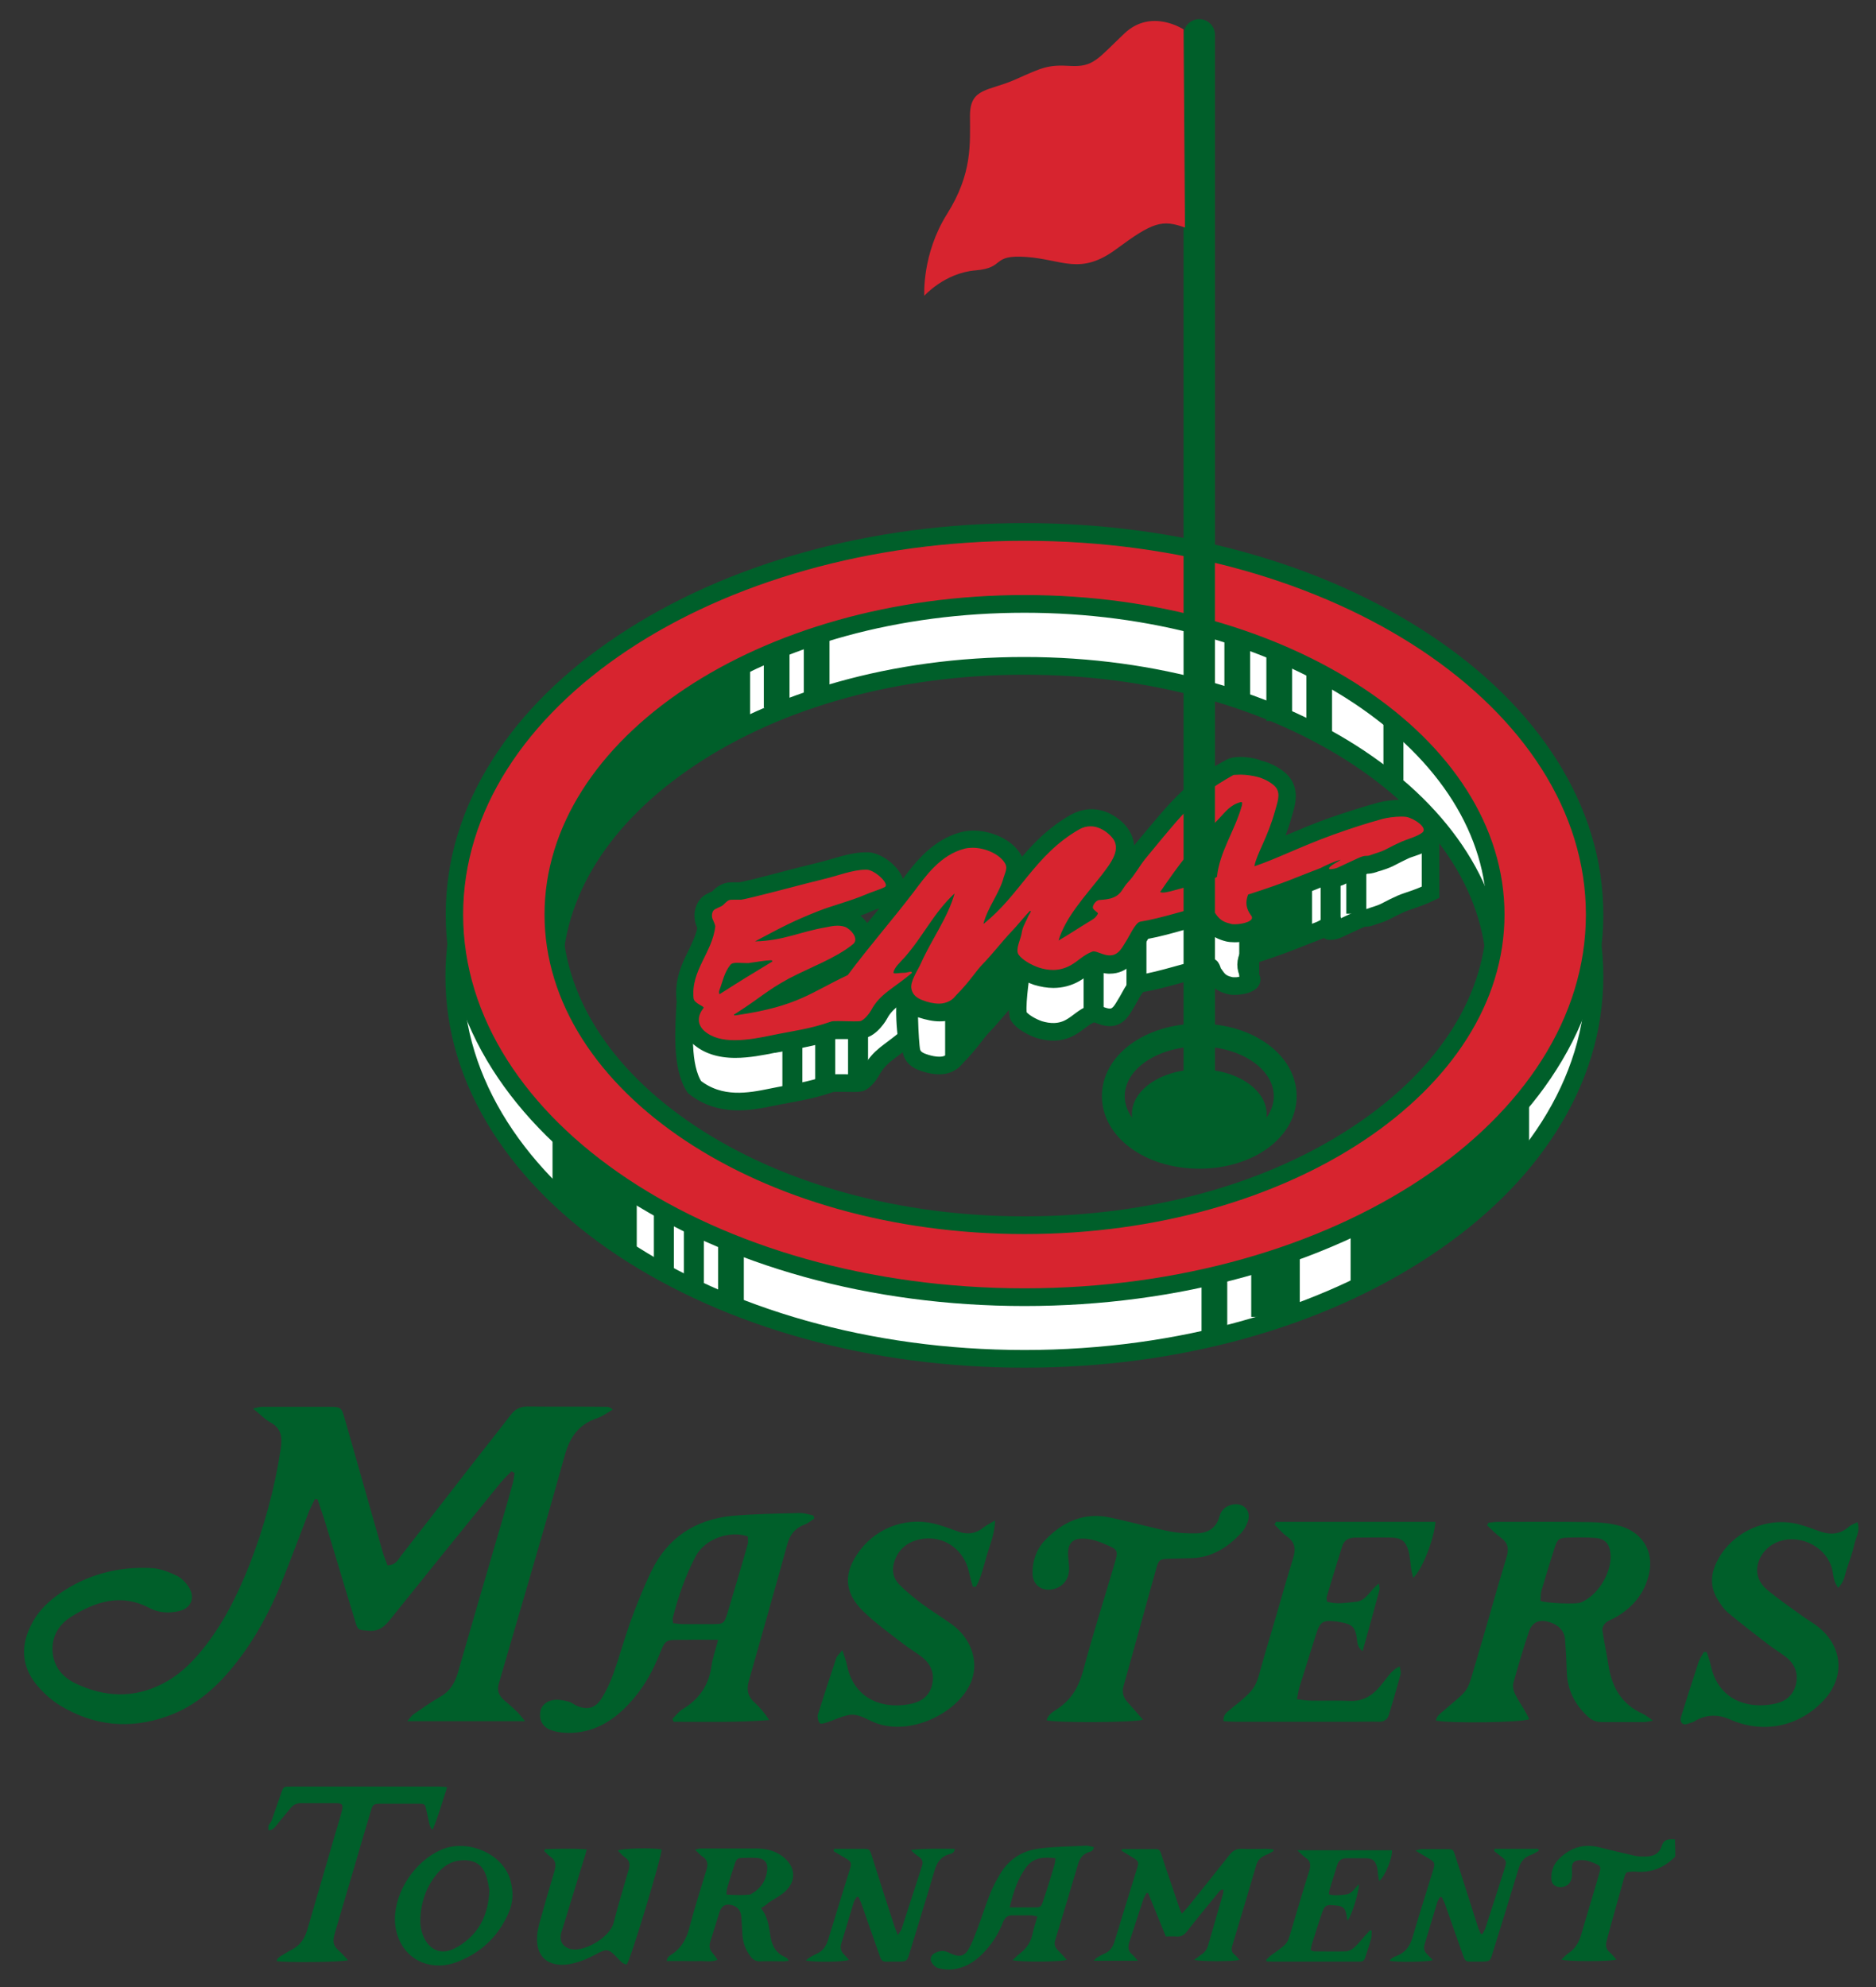 <?xml version="1.0" encoding="utf-8"?>
<!-- Generator: Adobe Illustrator 18.1.1, SVG Export Plug-In . SVG Version: 6.00 Build 0)  -->
<svg version="1.1" id="Layer_1" xmlns="http://www.w3.org/2000/svg" xmlns:xlink="http://www.w3.org/1999/xlink" x="0px" y="0px"
	 viewBox="0 0 657 696" enable-background="new 0 0 657 696" xml:space="preserve">
<rect x="0" y="0" width="657" height="696" fill="#333333" stroke="none"/>
<g>
	<path fill="#005F2A" d="M179.1,515.3c-1.3,1.3-2.6,2.6-3.8,4c-13,16-26,32.1-38.9,48.2c-2.1,2.6-4.2,4-7.6,3.6
		c-3.4-0.3-3.5-0.1-4.5-3.6c-3.7-12-7.2-24-10.9-35.9c-0.7-2.2-1.5-4.3-2.2-6.5c-0.3,0-0.6-0.1-0.9-0.1c-0.7,1.4-1.4,2.7-2,4.1
		c-3.3,8.5-6.4,17-9.8,25.4c-4,9.8-9,19.2-15.6,27.6c-6.5,8.4-14.2,15.4-24.4,19c-13,4.6-25.5,3.4-37.3-3.7
		c-3.2-1.9-6.2-4.7-8.6-7.6c-5-6.3-5.4-13.3-1.8-20.5c2.2-4.6,5.7-8.1,9.8-11c9.8-6.9,20.9-9.8,32.8-9.1c2.9,0.2,5.9,1.4,8.6,2.7
		c1.6,0.8,3.1,2.4,4.1,3.9c2.4,3.8,0.8,7.6-3.6,8.5c-3.4,0.7-6.9,0.6-10.1-1.1c-10-5.3-19-2.3-27.6,3.1c-3.7,2.4-6.2,5.9-6.4,10.5
		c-0.2,6.1,2.9,10.3,8.1,12.8c10.1,4.8,20.4,5.3,30.6,0c5.4-2.8,9.6-6.8,13.4-11.4c7.5-9.1,12.7-19.6,17-30.5
		c5-13,8.7-26.3,10.8-40.2c0.6-4,0.4-7.2-3.7-9.4c-2-1.1-3.6-2.9-6-4.8c1.5-0.3,2.3-0.6,3.1-0.6c7.8,0,15.7,0,23.5,0
		c4.2,0,4.4,0.1,5.6,4.4c4.4,15.5,8.8,31,13.2,46.4c0.5,1.7,1.2,3.2,1.7,4.7c2.9,0,3.7-2,4.8-3.4c9.2-11.8,18.4-23.7,27.6-35.5
		c3.6-4.6,7.2-9.1,10.7-13.7c1.5-2,3.3-3,5.9-3c9.2,0.1,18.5,0,27.7,0.1c0.6,0,1.3,0.1,2.2,1c-1.8,1-3.5,2.3-5.5,3
		c-6.6,2.2-9.6,6.8-11.4,13.3c-7.1,25.6-14.7,51-22.1,76.5c-0.3,0.9-0.5,1.9-0.8,2.8c-0.9,2.5-0.2,4.5,1.8,6.2
		c1.6,1.3,3.1,2.7,4.6,4.1c0.8,0.8,1.5,1.8,2.7,3.2c-14.1,0-27.3,0-41.3,0c1.1-1.2,1.5-1.9,2.2-2.4c3.1-2.1,6.1-4.3,9.3-6.1
		c3.4-1.9,5.1-4.7,6.2-8.3c5.2-18.1,10.5-36.2,15.8-54.3c1.2-4.1,2.4-8.2,3.5-12.3c0.3-1.1,0.4-2.3,0.6-3.5
		C179.9,515.7,179.5,515.5,179.1,515.3z"/>
	<path fill="#005F2A" d="M521.3,533.3c1-0.1,2.1-0.3,3.1-0.3c11,0,22-0.1,33,0.1c3.4,0.1,6.9,0.4,10.2,1.4
		c8.5,2.6,12.2,10.1,9.4,18.6c-1.9,6.1-6,10.4-11.5,13.5c-1.1,0.6-2.4,1-3.2,1.8c-0.7,0.6-1.3,1.9-1.1,2.7c0.6,4.1,1.5,8.1,2.1,12.1
		c1.2,7.7,4.6,13.7,12,17c1.1,0.5,2,1.3,3.6,2.4c-1.6,0.3-2.4,0.5-3.1,0.5c-5,0-9.9,0-14.9,0c-1.9,0-3.4-0.6-4.8-1.9
		c-4.7-4.3-7.3-9.6-7.4-16c-0.1-3.7-0.3-7.4-0.6-11.1c-0.3-3.2-2.5-5.1-5.5-6c-3.5-1.1-6.1,0-7.2,3.5c-2,5.9-3.7,11.8-5.4,17.8
		c-0.3,1.2,0,2.7,0.6,3.9c1,2.1,2.4,4,3.5,6c0.5,0.9,1,1.8,1.5,2.8c-3,1.2-27.6,1.5-32.7,0.5c0.2-1.7,1.6-2.5,2.6-3.4
		c9.8-8.5,7.9-5.6,11.8-18.5c3.5-11.7,6.7-23.5,10.3-35.3c0.9-2.9,0.6-5-1.9-6.8c-1.8-1.3-3.3-2.9-4.9-4.4
		C520.9,533.9,521.1,533.6,521.3,533.3z M539.5,560.7c2.7,0.8,11.9,1.2,13.9,0.6c0.4-0.1,0.8-0.3,1.1-0.5
		c5.6-2.7,10.1-10.6,9.5-16.7c-0.3-3.5-2-5.3-5.5-5.5c-3-0.2-6-0.2-9.1-0.1c-3.5,0.1-3.9,0.4-5,3.7c-1.6,5-3.1,10-4.6,15
		C539.5,558.4,539.6,559.6,539.5,560.7z"/>
	<path fill="#005F2A" d="M446.8,533c18.6,0,37.2,0,55.9,0c-0.4,6-4.7,16.9-7.8,19.6c-0.3-1.2-0.5-2.2-0.7-3.2
		c-0.3-2.2-0.4-4.4-1-6.5c-0.9-3.1-2.5-4.3-5.7-4.4c-4.3-0.1-8.5,0-12.8,0c-2.3,0-4,0.8-4.7,3.2c-1.8,5.9-3.7,11.8-5.4,17.7
		c-0.1,0.4,0.1,0.8,0.1,1.5c3.3,1.1,6.7,0.4,10,0.1c3.9-0.3,5.1-4.2,8.2-6.4c0.1,1.1,0.4,1.7,0.2,2.3c-1.9,7-3.8,13.9-5.9,21.4
		c-2-1.5-1.8-3.1-2-4.5c-0.6-3.9-1.6-4.9-5.4-5.6c-0.5-0.1-1.1-0.2-1.6-0.3c-5.1-0.6-5.9,0-7.4,4.8c-1.9,6-3.8,12-5.7,18.1
		c-0.4,1.3-0.5,2.6-0.9,4.3c1.9,0.2,3.4,0.5,4.8,0.5c4.5,0.1,9.1-0.1,13.6,0.1c4.1,0.2,7.2-1.3,9.9-4.2c1.4-1.5,2.6-3.2,3.9-4.8
		c0.9-1.1,1.9-2.2,3.8-3.1c0.1,0.9,0.5,2,0.3,2.8c-1.3,4.8-2.7,9.5-4.1,14.2c-0.5,1.6-1.6,2.4-3.4,2.4c-2.7-0.1-5.5,0-8.3,0
		c-13.9,0-27.8,0-41.7,0c-1.5,0-2.9-0.1-4.5-0.2c-0.2-2.2,1.1-3.1,2.2-4c10.5-8.4,8.7-7.5,12.3-19.6c3.4-11.2,6.5-22.5,9.9-33.6
		c1-3.2,0.6-5.5-2.2-7.5c-1.6-1.1-2.9-2.8-4.4-4.2C446.5,533.7,446.7,533.4,446.8,533z"/>
	<path fill="#005F2A" d="M400.3,602.3c-3.8,1-30,1.1-33.8,0.2c0.5-1.9,2.1-2.9,3.5-3.8c5.2-3.3,7.8-7.9,9.4-13.8
		c3.3-12.5,7.3-24.8,10.9-37.2c1.4-4.6,1.3-5-3.1-6.8c-2.2-1-4.6-1.8-7-2c-4.7-0.4-6.5,1.7-6.1,6.5c0.1,1.5,0.4,3,0.3,4.5
		c-0.2,3.5-2.4,6-5.7,6.7c-3.8,0.8-7-1.5-7.1-5.4c-0.1-4.4,1.3-8.5,4.3-11.7c6.3-6.6,13.8-10,23-8c6.7,1.4,13.3,3.3,20.1,4.7
		c3.3,0.7,6.8,0.9,10.2,0.8c3.8-0.1,6.8-1.8,7.9-6c0.6-2.3,2.4-3.7,4.7-4.1c3.5-0.6,6.1,1.8,5.4,5.2c-0.4,1.8-1.4,3.6-2.7,5
		c-4.7,4.9-10.1,8.4-17.2,8.6c-2.6,0.1-5.2,0.1-7.8,0.2c-3.2,0.1-3.7,0.3-4.5,3.2c-3.9,13.8-7.6,27.6-11.5,41.3
		c-0.7,2.4,0,4.3,1.6,6C396.8,598.3,398.5,600.2,400.3,602.3z"/>
	<path fill="#005F2A" d="M295,577.9c0.7,2.2,1.3,3.7,1.6,5.2c2.6,12.8,13.7,15.7,23,13.5c3.6-0.9,6.2-3.1,6.9-6.9
		c0.8-3.7-0.5-6.8-3.4-9.2c-2-1.6-4.3-2.9-6.4-4.5c-4.9-3.8-10-7.4-14.4-11.7c-6.9-6.8-7-13.6-1.1-21.4c6.5-8.5,17.5-12,27.7-8.8
		c2.4,0.7,4.7,1.6,7,2.4c3.1,1,5.9,0.6,8.5-1.5c1-0.8,2.2-1.4,4.1-2.5c-0.2,4.9-1.8,8.5-2.9,12.2c-1.1,3.7-1.9,7.6-3.8,11
		c-0.4,0-0.7,0-1.1,0c-0.5-1.8-1-3.5-1.4-5.3c-2-8.7-10.2-13.5-18.6-10.9c-3,0.9-5.4,2.8-6.8,5.7c-1.7,3.5-1.7,7,1.2,9.9
		c2.3,2.3,4.9,4.4,7.5,6.4c3.5,2.6,7.3,4.9,10.9,7.5c6.5,4.8,9.2,12.5,6.9,19.2c-0.3,1-0.8,2-1.4,3c-5.2,9.4-21.5,17.4-33.8,11.6
		c-2.6-1.2-5.3-2.8-8.2-2.1c-2.5,0.5-4.9,1.7-7.3,2.5c-0.9,0.3-2.3,0.7-2.6,0.3c-0.6-0.7-0.9-2.1-0.7-2.9c2.1-6.7,4.3-13.4,6.5-20
		C293.2,579.9,293.9,579.3,295,577.9z"/>
	<path fill="#005F2A" d="M597.7,578.6c0.5,1.5,1.1,3,1.4,4.5c2.7,12.9,13.8,15.6,22.9,13.5c3.5-0.8,6.2-3.1,7-6.9
		c0.8-3.7-0.4-6.8-3.3-9.2c-1.9-1.5-4.1-2.8-6.1-4.3c-4.8-3.7-9.6-7.4-14.2-11.2c-1.5-1.2-2.6-2.8-3.6-4.4
		c-2.7-4.1-2.9-8.4-0.9-12.9c4.9-10.9,17.7-16.9,29.2-13.8c2.2,0.6,4.5,1.4,6.6,2.2c3.9,1.5,7.5,1.5,10.8-1.4c0.8-0.7,1.8-1,3-1.6
		c1.1,3.1-0.6,5.4-1.1,7.8c-0.6,2.7-1.5,5.3-2.4,7.9c-0.9,2.3-0.9,5.1-3.3,7.3c-0.6-1.1-1.1-1.9-1.3-2.7c-0.4-1.5-0.5-3-0.9-4.4
		c-2.5-8-12.2-12.2-19.8-8.6c-5.5,2.6-9.5,10.7-2.9,16.3c3.8,3.2,7.9,6,11.9,8.9c2,1.5,4.2,2.7,6.1,4.2c8.8,7.1,9.4,17.9,1.6,26
		c-8.6,9-21,11.5-32.5,6.4c-4.1-1.8-8-1.8-11.9,0.3c-0.4,0.2-0.7,0.5-1.1,0.6c-1.1,0.3-2.5,1.1-3.4,0.7c-1.5-0.8-0.8-2.4-0.4-3.7
		c1.9-6,3.8-12.1,5.8-18.1c0.4-1.2,1.2-2.2,1.8-3.4C597,578.5,597.4,578.6,597.7,578.6z"/>
	<path fill="#005F2A" d="M285.2,531.8c-1.2,0.8-2.3,1.8-3.6,2.2c-3.3,1.3-5,3.6-5.9,6.9c-4.4,16-9,32-13.5,48
		c-0.8,2.9-0.3,5.3,2.1,7.4c1.9,1.7,3.5,3.7,5.1,6.1c-11.3,0.9-22.4,0.6-33.5,0.6c-0.1-0.3-0.3-0.7-0.4-1c1.2-1.2,2.3-2.7,3.7-3.5
		c5.8-3.5,9.1-8.5,10-15.2c0.4-2.8,1.4-5.5,2.3-9c-4,0-7.2-0.1-10.5,0c-8.9,0.1-7.5-0.8-10.8,6.9c-2.8,6.6-6.7,12.6-12,17.6
		c-5.3,5-11.5,8.1-18.9,8.1c-2,0-4.2-0.2-6.1-0.9c-3.1-1-4.4-3.5-4-6.4c0.3-2.3,2.3-4.1,5.3-4.3c1.6-0.1,3.2,0.3,4.8,0.7
		c1,0.3,1.9,1.1,2.9,1.5c3.5,1.4,6.2,0.8,8.3-2.4c1.8-2.8,3.2-5.8,4.3-8.9c2.1-5.9,3.8-12.1,5.9-18c2.2-6.1,4.6-12.1,7.4-17.9
		c5.7-11.8,15.4-18.1,28.2-19.4c7.9-0.7,15.9-0.8,23.9-1c1.5,0,3,0.5,4.5,0.8C285.1,531.2,285.1,531.5,285.2,531.8z M235.7,568.5
		c1.3,0.1,2.5,0.3,3.7,0.3c3.3,0,6.6,0,9.9,0c4.1,0,4.3-0.1,5.5-4c2.4-8,4.8-16,7.1-24.1c0.2-0.8,0-1.8,0-2.6
		c-5.7-2.1-14.8,0.4-18.3,7c-3.6,6.9-6.1,14.1-8,21.6C235.5,567.1,235.7,567.7,235.7,568.5z"/>
</g>
<g>
	<path fill="#FFFFFF" d="M358.8,475.9c-53.1,0-103.1-13.8-140.7-38.9c-38-25.3-59-59.1-59-95.1c0-36,20.9-69.8,59-95.1
		c37.6-25.1,87.6-38.9,140.7-38.9c53.1,0,103.1,13.8,140.7,38.9c38,25.3,59,59.1,59,95.1c0,36-20.9,69.8-59,95.1
		C461.9,462.1,411.9,475.9,358.8,475.9z M358.8,233.1c-91,0-165,48.8-165,108.8c0,60,74,108.8,165,108.8c91,0,165-48.8,165-108.8
		C523.8,281.9,449.8,233.1,358.8,233.1z"/>
	<path fill="#005F2A" d="M358.8,211c108.6,0,196.6,58.6,196.6,130.9c0,72.3-88,130.9-196.6,130.9c-108.6,0-196.6-58.6-196.6-130.9
		C162.2,269.7,250.2,211,358.8,211 M358.8,453.9c92.8,0,168.1-50.1,168.1-111.9c0-61.8-75.2-111.9-168.1-111.9
		C266,230,190.7,280.1,190.7,342C190.7,403.8,266,453.9,358.8,453.9 M358.8,204.9c-53.7,0-104.3,14-142.4,39.4
		c-18.8,12.5-33.6,27.1-43.9,43.4C161.5,304.8,156,323.1,156,342c0,18.9,5.5,37.1,16.4,54.3c10.4,16.3,25.1,30.9,43.9,43.4
		C254.5,465,305.1,479,358.8,479c53.7,0,104.3-14,142.4-39.4c18.8-12.5,33.6-27.1,43.9-43.4c10.9-17.1,16.4-35.4,16.4-54.3
		c0-18.9-5.5-37.1-16.4-54.3c-10.4-16.3-25.1-30.9-43.9-43.4C463.1,218.9,412.5,204.9,358.8,204.9L358.8,204.9z M358.8,447.7
		c-43.7,0-84.7-11.3-115.4-31.7c-30-20-46.5-46.2-46.5-74c0-27.8,16.5-54,46.5-74c30.7-20.5,71.7-31.7,115.4-31.7
		c43.7,0,84.7,11.3,115.4,31.7c30,20,46.5,46.2,46.5,74c0,27.8-16.5,54-46.5,74C443.5,436.4,402.5,447.7,358.8,447.7L358.8,447.7z"
		/>
</g>
<path fill="#005F2A" d="M186.7,327.5c0,0-4-43.3,21.3-69.3s54.7-36,54.7-36v31.3c0,0-64,18.7-71.3,91.3"/>
<path fill="#005F2A" d="M473,422.5v30c0,0,43.5-22,62.5-50.5c0-28,0-39.5,0-39.5L473,422.5z"/>
<line fill="none" stroke="#005F2A" stroke-width="7" stroke-miterlimit="10" x1="232.5" y1="445.5" x2="232.5" y2="418"/>
<line fill="none" stroke="#005F2A" stroke-width="7" stroke-miterlimit="10" x1="243" y1="450" x2="243" y2="422.5"/>
<line fill="none" stroke="#005F2A" stroke-width="9" stroke-miterlimit="10" x1="256" y1="456.5" x2="256" y2="429"/>
<line fill="none" stroke="#005F2A" stroke-width="9" stroke-miterlimit="10" x1="272" y1="247.9" x2="272" y2="220.4"/>
<line fill="none" stroke="#005F2A" stroke-width="9" stroke-miterlimit="10" x1="286" y1="243.9" x2="286" y2="216.4"/>
<line fill="none" stroke="#005F2A" stroke-width="9" stroke-miterlimit="10" x1="433.3" y1="245.2" x2="433.3" y2="217.7"/>
<line fill="none" stroke="#005F2A" stroke-width="9" stroke-miterlimit="10" x1="448" y1="252.5" x2="448" y2="225"/>
<line fill="none" stroke="#005F2A" stroke-width="9" stroke-miterlimit="10" x1="462" y1="257.9" x2="462" y2="230.4"/>
<line fill="none" stroke="#005F2A" stroke-width="7" stroke-miterlimit="10" x1="488" y1="273.2" x2="488" y2="245.7"/>
<line fill="none" stroke="#005F2A" stroke-width="9" stroke-miterlimit="10" x1="425.3" y1="469.2" x2="425.3" y2="441.7"/>
<line fill="none" stroke="#005F2A" stroke-width="17" stroke-miterlimit="10" x1="446.7" y1="461.2" x2="446.7" y2="433.7"/>
<polygon fill="#005F2A" points="193.5,389 193.5,417 223,439 223,408.5 "/>
<path fill="#FFFFFF" stroke="#005F2A" stroke-width="6.167" d="M501,290.8v21.7c-4.8,2.3-8,3-10.3,4c-2,0.9-2.6,1.2-5.9,2.9
	c-1.4,0.7-3.4,1.2-5,1.8c-1.5,0.6-1.4-0.3-4.4,1.1c-2.1,1-4.8,2.2-7.1,3.3c-0.6,0.3-2.6,0.7-2.9,0.4c-0.5-0.8,3.3-2.6,4.1-3.2
	c-2.2,0.5-5.4,2-7.1,2.9c-9,3.4-11.1,4.7-25.4,9.3c-1,2.6-0.8,4.9,1.1,7.4c1.6,2.2-4.8,3.4-7.3,2.8c-3.6-0.8-4.4-2.4-5.9-4.5
	c-0.3-0.3-0.6-2.3-1.3-2.2c-7.7,1.6-16.3,4.7-24.3,6c-1.7,0.3-4,5.5-4.9,6.8c-1.2,1.9-2.6,5.2-6,5c-2.4-0.1-4.7-1.8-5.9-1.3
	c-3,1.1-4.9,3.3-7.6,4.8c-3.7,2.1-7.6,1.8-10.9,0.8c-2.7-0.9-6-2.8-7.2-4.6c-1.2-1.8,0.7-14.6,0.7-14.6s-1.6,4.9-3.3,6.7
	c-3.3,3.5-6.5,7.7-9.9,11.2c-2.2,2.2-4.7,6.3-9.2,10.8c-0.8,0.9-1.3,1.6-2.5,2.2c-2.9,1.7-7.2,0.5-9.2-0.2c-2.4-0.8-3.8-2.1-4.2-4
	c-0.6-2.6-1.4-20.4-0.2-23.2c3.7-8.3,0.6,1.3,2.8-7.2c-7.4,6.9-4.1,25.6-4.3,25.8c-6.4,5.4-9.4,6.2-12.5,11.9
	c-0.4,0.8-2.4,3.5-3.8,3.8c-1.8,0.4-8.9-0.2-10.3,0.3c-7.8,2.7-12.6,3.1-20.8,4.8c-7.4,1.5-17.8,3.6-26.9-3.6
	c-4.8-7.3-3.6-21-3.2-29.5"/>
<polyline fill="#005F2A" points="331,347.5 331,372.2 356.5,346 356,326 "/>
<line fill="none" stroke="#005F2A" stroke-width="7" stroke-miterlimit="10" x1="300.5" y1="379.5" x2="300.5" y2="352"/>
<line fill="none" stroke="#005F2A" stroke-width="7" stroke-miterlimit="10" x1="289" y1="380" x2="289" y2="352.5"/>
<line fill="none" stroke="#005F2A" stroke-width="7" stroke-miterlimit="10" x1="277.5" y1="382.5" x2="277.5" y2="355"/>
<line fill="none" stroke="#005F2A" stroke-width="7" stroke-miterlimit="10" x1="383" y1="355" x2="383" y2="327.5"/>
<line fill="none" stroke="#005F2A" stroke-width="7" stroke-miterlimit="10" x1="421.5" y1="338" x2="421.5" y2="310.5"/>
<line fill="none" stroke="#005F2A" stroke-width="7" stroke-miterlimit="10" x1="398" y1="346" x2="398" y2="318.5"/>
<line fill="none" stroke="#005F2A" stroke-width="7" stroke-miterlimit="10" x1="437.5" y1="343" x2="437.5" y2="315.5"/>
<line fill="none" stroke="#005F2A" stroke-width="7" stroke-miterlimit="10" x1="466" y1="326.5" x2="466" y2="299"/>
<line fill="none" stroke="#005F2A" stroke-width="7" stroke-miterlimit="10" x1="475" y1="320" x2="475" y2="292.5"/>
<g>
	<path fill="#D7242F" d="M358.8,454.3c-53.1,0-103.1-13.8-140.7-38.9c-38-25.3-59-59.1-59-95.1c0-36,20.9-69.8,59-95.1
		c37.6-25.1,87.6-38.9,140.7-38.9c53.1,0,103.1,13.8,140.7,38.9c38,25.3,59,59.1,59,95.1c0,36-20.9,69.8-59,95.1
		C461.9,440.5,411.9,454.3,358.8,454.3z M358.8,211.5c-91,0-165,48.8-165,108.8c0,60,74,108.8,165,108.8c91,0,165-48.8,165-108.8
		C523.8,260.3,449.8,211.5,358.8,211.5z"/>
	<path fill="#005F2A" d="M358.8,189.4c108.6,0,196.6,58.6,196.6,130.9c0,72.3-88,130.9-196.6,130.9c-108.6,0-196.6-58.6-196.6-130.9
		C162.2,248,250.2,189.4,358.8,189.4 M358.8,432.2c92.8,0,168.1-50.1,168.1-111.9c0-61.8-75.2-111.9-168.1-111.9
		c-92.8,0-168.1,50.1-168.1,111.9C190.7,382.1,266,432.2,358.8,432.2 M358.8,183.2c-53.7,0-104.3,14-142.4,39.4
		c-18.8,12.5-33.6,27.1-43.9,43.4c-10.9,17.1-16.4,35.4-16.4,54.3c0,18.9,5.5,37.1,16.4,54.3c10.4,16.3,25.1,30.9,43.9,43.4
		c38.1,25.4,88.7,39.4,142.4,39.4c53.7,0,104.3-14,142.4-39.4c18.8-12.5,33.6-27.1,43.9-43.4c10.9-17.1,16.4-35.4,16.4-54.3
		c0-18.9-5.5-37.1-16.4-54.3c-10.4-16.3-25.1-30.9-43.9-43.4C463.1,197.2,412.5,183.2,358.8,183.2L358.8,183.2z M358.8,426
		c-43.7,0-84.7-11.3-115.4-31.7c-30-20-46.5-46.2-46.5-74c0-27.8,16.5-54,46.5-74c30.7-20.5,71.7-31.7,115.4-31.7
		c43.7,0,84.7,11.3,115.4,31.7c30,20,46.5,46.2,46.5,74c0,27.8-16.5,54-46.5,74C443.5,414.8,402.5,426,358.8,426L358.8,426z"/>
</g>
<g>
	<path fill="#D7242F" d="M257.3,367.4c-5.5,0-9.7-1.3-12.7-4.1c-2.9-2.6-3.6-6-2.2-9.5c-1.2-0.8-2.4-2.1-2.6-3.9
		c-0.6-6.3,1.7-11.1,4-15.8c1.6-3.2,3-6.2,3.5-9.5c-0.1-0.3-0.2-0.6-0.3-0.8c-0.8-1.4-1-3.3-0.5-5c0.4-1.3,1.2-2.4,2.3-3
		c0.3-0.2,0.9-0.4,1.4-0.7c0.3-0.2,0.7-0.3,0.9-0.5c0.1-0.1,0.4-0.3,0.6-0.5c0.7-0.7,1.6-1.6,3-1.9c0.7-0.2,1.4-0.2,2.2-0.2
		c0,0,1.6,0,1.6,0c0.2,0,0.4,0,0.5,0c0.6-0.1,1.9-0.4,4.1-0.9l0.1,0c4.2-1.1,7.6-1.9,10.9-2.8c4.4-1.1,8.6-2.2,14.2-3.6
		c0.9-0.2,2.1-0.6,3.3-0.9c3.6-1.1,7.6-2.2,11.2-2.2c0.3,0,0.6,0,0.9,0c3.6,0.2,8.7,4.3,9.4,7.6c0.4,1.8-0.4,3.5-2,4.4
		c-1.3,0.6-2.9,1.2-4.4,1.8c-1,0.4-2,0.7-2.7,1c-3,1.3-6.1,2.3-9.1,3.2c-2.4,0.8-4.7,1.5-6.9,2.4c0.4-0.1,1.4-0.3,1.4-0.3
		c0.8-0.2,2.3-0.4,3.9-0.4c2.1,0,3.8,0.5,5.1,1.4c1.9,1.3,4.1,3.6,4.2,6.4c0,0.2,0,0.4,0,0.6c1.3-1.7,2.7-3.3,4-4.9
		c3.6-4.4,7.2-8.9,10.9-13.7l0.8-1.1c4.1-5.5,9.7-13,18.9-15.4c1.1-0.3,2.2-0.4,3.5-0.4c5.1,0,11.8,2.6,14.2,7.4
		c1.2,2.4,0.4,4.6-0.1,6.1c-0.1,0.3-0.2,0.5-0.2,0.8c-0.1,0.3-0.1,0.5-0.2,0.8c0.4-0.5,0.9-1.1,1.3-1.7c5.6-6.9,11.4-14,20.8-19.4
		c1.8-1,3.6-1.5,5.5-1.5c4.6,0,8.1,3.1,9.4,4.4c5.9,6.1,0.3,13.2-2.7,17l-0.4,0.6c-0.9,1.2-1.9,2.4-2.9,3.7c1.5-0.1,2.7-0.3,3.2-0.5
		c1.2-0.4,1.5-0.9,2.2-2.1c0.5-0.8,1.1-1.7,2-2.7c1.2-1.2,2.1-2.7,3.2-4.2c0.8-1.2,1.6-2.4,2.6-3.6l1.6-1.9
		c3.1-3.8,6.3-7.7,9.7-11.5c5.3-6,10-10.2,15.3-13.6l0.5-0.3c1.5-0.9,3.2-2,5-2.9c1-0.5,2.2-0.7,3.8-0.7c2.6,0,5.5,0.6,6.6,0.9
		c3,0.7,7,2.8,8.5,5.2c2,3.2,1,6.7,0.3,9.2c-0.1,0.3-0.2,0.7-0.3,1c-1.5,5.4-3.3,9.6-4.8,13c-0.1,0.2-0.2,0.4-0.3,0.6
		c1.9-0.8,3.9-1.6,6-2.5c4.5-1.9,9.5-4.1,15.5-6.2c6.3-2.3,11.3-3.9,17.4-5.6c1.6-0.4,4.6-0.9,7.2-0.9c1,0,1.7,0.1,2.4,0.2
		c2.4,0.4,7.5,2.9,8.4,6.4c0.4,1.7-0.1,3.4-1.5,4.5c-1.6,1.3-3.6,2-5.6,2.7c-0.9,0.3-1.7,0.6-2.4,0.9c-2,0.9-2.6,1.2-5.8,2.9
		c-1.1,0.6-2.3,1-3.5,1.3c-0.6,0.2-1.2,0.4-1.8,0.6c-1.1,0.4-1.9,0.4-2.4,0.4c-0.3,0-0.5,0-1.8,0.6c-1.1,0.6-2.4,1.2-3.7,1.7
		c-1.1,0.5-2.3,1.1-3.4,1.6c-0.9,0.4-2.6,0.8-3.7,0.8c-1,0-1.7-0.3-2.3-0.7l0,0l-0.2,0.1c-2.4,0.9-4.3,1.7-6.1,2.4
		c-4.7,1.9-8.5,3.4-18,6.5c-0.1,0.9,0.2,1.9,1.1,3.1c1,1.3,1.2,2.9,0.5,4.3c-1.7,3.5-7.9,3.6-8.6,3.6c-0.9,0-1.6-0.1-2.3-0.2
		c-4.3-1-5.9-3.1-7.2-5c-0.1-0.2-0.3-0.4-0.5-0.6c-0.1-0.2-0.2-0.4-0.3-0.5c-2.6,0.6-5.3,1.4-8.1,2.1c-4.5,1.3-9.2,2.5-13.7,3.3
		c-0.7,0.8-1.9,3-2.4,3.9c-0.4,0.7-0.7,1.2-0.9,1.7c-0.1,0.2-0.3,0.5-0.5,0.8c-1.2,2-3.3,5.6-7.9,5.6c0,0,0,0,0,0
		c-0.1,0-0.3,0-0.5,0c-1.6-0.1-3-0.6-4.1-1c-0.3-0.1-0.7-0.3-1-0.3c-1.2,0.5-2.2,1.3-3.4,2.2c-1,0.7-2,1.5-3.3,2.2
		c-2.3,1.3-4.9,2-7.6,2c-1.9,0-3.8-0.3-5.8-1c-3.2-1-7.1-3.2-8.8-5.8c-0.8-1.2-1-2.6-0.8-4c-0.5,0.5-0.9,1.1-1.4,1.6
		c-1.8,2.1-3.6,4.2-5.4,6.1c-0.8,0.8-1.6,1.9-2.7,3.2c-1.7,2.1-3.7,4.8-6.5,7.6c-0.2,0.2-0.3,0.4-0.5,0.5c-0.6,0.7-1.4,1.5-2.7,2.2
		c-1.4,0.8-3.1,1.2-5.1,1.2c-2,0-4.1-0.4-6.5-1.2c-3.5-1.2-5.6-3.3-6.2-6.3c0,0,0,0,0,0c-0.2,0.1-0.4,0.3-0.6,0.4
		c-3.5,2.6-6.1,4.4-7.8,7.7c0,0.1-2.7,4.8-5.9,5.4c-0.6,0.1-1.5,0.2-3,0.2c-0.8,0-1.7,0-2.6,0c-0.9,0-1.8,0-2.6,0
		c-1.2,0-1.7,0-1.9,0.1c-6,2-10.2,2.8-15.6,3.8c-1.7,0.3-3.5,0.6-5.6,1.1l-0.2,0C266.7,366.4,261.9,367.4,257.3,367.4z M298.4,335.1
		c-3.9,2.6-8.4,4.8-12.8,6.8c-2.6,1.2-5.2,2.4-7.6,3.7c-3.2,1.7-5.3,3.1-7.4,4.6c7.2-2,11.7-4.3,17-7.1c2.4-1.2,4.8-2.5,7.6-3.8
		C296.2,337.9,297.3,336.5,298.4,335.1z M258,340.3c-0.2,0.3-0.4,0.7-0.6,1c0.5-0.3,1.1-0.7,1.6-1c-0.2,0-0.5,0-0.7,0
		C258.1,340.3,258,340.3,258,340.3z M379.9,319.2c-0.5,0.6-0.9,1.2-1.3,1.8c0.2-0.1,0.5-0.3,0.7-0.4c0.3-0.2,0.9-0.6,1-0.6
		c-0.1-0.2-0.2-0.4-0.3-0.6C380,319.3,380,319.2,379.9,319.2z M429.1,288.7c-6.5,6.6-11.3,12.6-16.2,19.4c0.6-0.2,1.2-0.3,1.8-0.5
		c1.4-0.4,2.9-0.8,4.3-1.2c1.7-0.4,3-0.8,4.2-1.4c0.8-5,2.8-9.4,4.7-13.7C428.3,290.4,428.7,289.5,429.1,288.7
		C429.1,288.7,429.1,288.7,429.1,288.7z"/>
	<path fill="#005F2A" d="M434.5,271.3c2,0,4.4,0.4,5.9,0.8c2.5,0.6,5.6,2.4,6.6,3.9c1.5,2.3,0.3,5.1-0.4,7.8
		c-2.6,9.5-6.5,15.2-7.3,19.6c8-2.7,16.1-6.9,27.7-11.1c5.9-2.1,11-3.8,17.2-5.5c1.5-0.4,4.2-0.8,6.4-0.8c0.7,0,1.3,0,1.9,0.1
		c2.7,0.5,7.7,3.8,5.6,5.5c-1.8,1.4-5,2.2-7.3,3.2c-2,0.9-2.6,1.2-5.9,2.9c-1.4,0.7-3.4,1.2-5,1.8c-1.5,0.6-1.4-0.3-4.4,1.1
		c-2.1,1-4.8,2.2-7.1,3.3c-0.4,0.2-1.7,0.5-2.4,0.5c-0.3,0-0.4,0-0.5-0.1c-0.5-0.8,3.3-2.6,4.1-3.2c-2.2,0.5-5.4,2-7.1,2.9
		c-9,3.4-11.1,4.7-25.4,9.3c-1,2.6-0.8,4.9,1.1,7.4c1.4,1.8-2.8,3-5.7,3c-0.6,0-1.1,0-1.6-0.2c-3.6-0.8-4.4-2.4-5.9-4.5
		c-0.2-0.3-0.6-2.2-1.3-2.2c0,0,0,0-0.1,0c-7.7,1.6-16.3,4.7-24.3,6c-1.7,0.3-4,5.5-4.9,6.8c-1.2,1.8-2.5,5-5.7,5
		c-0.1,0-0.2,0-0.3,0c-2.1-0.1-4.1-1.4-5.4-1.4c-0.2,0-0.3,0-0.5,0.1c-3,1.1-4.9,3.3-7.6,4.8c-2,1.1-4.1,1.6-6.1,1.6
		c-1.7,0-3.3-0.3-4.9-0.8c-2.7-0.9-6-2.8-7.2-4.6c-1.2-1.8,0.8-5.4,1.1-7.5c0.3-2,1-3.1,1.9-5c0.5-1.3,1.1-2,1.2-2.3
		c0.1-0.3,0.2-0.5-0.2-0.5c-2.3,2.4-4.2,4.9-6.6,7.4c-3.3,3.5-6.5,7.7-9.9,11.2c-2.2,2.2-4.7,6.3-9.2,10.8c-0.8,0.9-1.3,1.6-2.5,2.2
		c-1.1,0.6-2.4,0.9-3.6,0.9c-2.1,0-4.3-0.6-5.5-1.1c-2.4-0.8-3.8-2.1-4.2-4c-0.6-2.6,2.2-6.5,3.4-9.2c3.7-8.3,9.4-15.9,11.7-24.3
		c-7.4,6.9-10.9,14.9-17.5,22.4c-1.6,1.8-3.6,3.5-3.9,5.3c0,0.2,0.2,0.3,0.7,0.3c0.7,0,1.8-0.2,2.7-0.2c0.1,0,0.2,0,0.3,0
		c0,0,0.1,0,0.1,0c0.6,0,1.4-0.3,2.2-0.4c0,0,0,0,0,0c0.3,0,0.6,0.3,0.4,0.5c-6.4,5.4-11.2,7.3-14.2,13c-0.4,0.8-2.4,3.5-3.8,3.8
		c-0.5,0.1-1.3,0.1-2.4,0.1c-1.6,0-3.6-0.1-5.2-0.1c-1.3,0-2.3,0-2.7,0.2c-7.8,2.7-12.6,3.1-20.8,4.8c-3.8,0.8-8.5,1.7-12.9,1.7
		c-4.1,0-7.9-0.8-10.7-3.3c-2.7-2.5-2.2-5.5-0.2-8c0.4-0.6-3.3-1.5-3.5-3.4c-1-9.7,6.6-16,7.6-25.2c0-0.3-0.5-1.6-0.8-2.2
		c-0.6-1-0.5-3.1,0.6-3.7c0.5-0.3,1.7-0.8,2.3-1.1c1-0.5,1.8-1.9,2.9-2.2c0.3-0.1,0.9-0.1,1.5-0.1c0.5,0,1,0,1.5,0c0.4,0,0.8,0,1,0
		c1-0.1,3.6-0.8,4.6-1c9.8-2.4,15.3-4,25.1-6.4c3.8-0.9,9.5-3.1,13.8-3.1c0.3,0,0.5,0,0.7,0c2.8,0.2,8.1,5.1,6.1,6.1
		c-1.8,0.9-4.9,1.8-6.9,2.7c-5.2,2.2-10.9,3.6-16.1,5.6c-9.1,3.6-12.6,5.5-22.4,10.7c10.4-0.3,15.2-3.3,25.2-5
		c0.6-0.1,2.1-0.5,3.7-0.5c1.2,0,2.5,0.2,3.4,0.8c2.3,1.5,3.9,4.2,2,5.7c-6,4.9-15,8.1-22.4,12c-7.9,4.3-9.8,6.6-18.4,12.1
		c-0.3,0.2-1.5,0.8-0.5,0.8c0.2,0,0.5,0,0.9-0.1c21.1-3.1,25.6-7.9,38.6-14c7.6-10.2,15.2-18.8,23-29c4.1-5.4,9.3-13.1,18-15.3
		c0.8-0.2,1.8-0.3,2.7-0.3c4.6,0,9.8,2.4,11.5,5.7c0.8,1.5-0.2,3.3-0.6,4.7c-1.5,5.6-5.7,10.6-7.1,16.3c12.8-10.1,18-24.2,33.5-33.1
		c1.4-0.8,2.7-1.1,4-1.1c3.2,0,5.8,2,7.2,3.5c4.2,4.3-0.3,9.6-3.3,13.6c-5.7,7.3-12.6,14.6-15.1,22.9c3.5-2,6.9-4.3,10.2-6.3
		c1.8-1.1,2.8-1.5,3.6-3.1c0.2-0.4-1.4-1.1-1.7-1.9c-0.4-0.8,1-2.9,2.3-2.9c1.5-0.1,3.5-0.3,4.6-0.8c3.2-1.2,3.3-3.3,5.4-5.5
		c2.3-2.4,3.9-5.5,5.9-8c3.7-4.5,7.3-8.9,11.2-13.4c4.2-4.7,8.8-9.3,14.6-13c1.6-1,3.4-2.1,5.2-3.1
		C432.6,271.4,433.5,271.3,434.5,271.3 M407.2,312.6c1.4,0,3.7-0.7,5.2-1.1c2.5-0.7,5-1.4,7.5-2c2.4-0.6,4.4-1.2,6.3-2.4
		c0.9-8.8,6.2-16,8.7-24.9c0.1-0.5,0.3-1.3-0.2-1.3c0,0-0.1,0-0.1,0c-3.7,0.9-5.5,3.5-7.6,5.7c-8.6,8.8-14.5,16.7-20.7,25.8
		C406.4,312.5,406.8,312.6,407.2,312.6 M261.6,337.3c-1.1,0-2.3-0.1-3.4-0.1c-1,0-1.9,0.1-2.4,0.7c-2.2,2.7-2.7,5.9-3.9,9
		c-0.2,0.5,0,1.3,0.1,1.3c0,0,0,0,0,0c6.2-4,12.1-7.6,18.4-11.4c0.3-0.2-0.1-0.5-0.4-0.5c0,0,0,0,0,0c-2.5,0.1-4.8,0.6-7.3,0.9
		C262.5,337.3,262.1,337.3,261.6,337.3 M434.5,265.1c-2.1,0-3.8,0.3-5.2,1.1c-1.9,1-3.7,2.1-5.2,3l-0.5,0.3l0,0l0,0
		c-5.5,3.5-10.4,7.9-15.9,14.1c-3.4,3.9-6.6,7.8-9.8,11.6l-0.7,0.9c-0.2-2.7-1.4-5.2-3.4-7.4c-1.9-2-6-5.3-11.6-5.3
		c-2.4,0-4.8,0.7-7.1,1.9c-7.4,4.2-12.6,9.4-17.2,14.8c0,0,0-0.1,0-0.1c-3-6-10.8-9.1-17-9.1c-1.5,0-2.9,0.2-4.2,0.5
		c-10.1,2.6-16.4,10.9-20.5,16.4c-1.4-4.4-7.3-9-12-9.3c-0.3,0-0.7,0-1.1,0c-4,0-8.3,1.3-12.1,2.4c-1.2,0.3-2.3,0.7-3.2,0.9
		c-5.6,1.4-9.8,2.4-14.2,3.6c-3.3,0.9-6.7,1.7-10.9,2.8l-0.2,0c-2.5,0.6-3.3,0.8-3.6,0.8l0,0c-0.1,0-0.2,0-0.3,0c0,0,0,0-0.1,0
		c-0.2,0-0.4,0-0.7,0c-0.3,0-0.6,0-0.9,0c-0.9,0-1.9,0-2.9,0.3l0,0l0,0c-2.2,0.6-3.6,1.9-4.4,2.7c-0.1,0.1-0.1,0.1-0.2,0.2
		c-0.2,0.1-0.3,0.2-0.5,0.2c-0.5,0.3-1.1,0.5-1.6,0.8c-1.8,1-3.1,2.7-3.7,4.8c-0.7,2.3-0.4,4.9,0.6,7c-0.5,2.5-1.7,5-3,7.7
		c-2.4,4.8-5,10.3-4.3,17.5c0.2,2,1.1,3.5,2.1,4.6c-0.9,3.9,0.4,7.8,3.7,10.8c3.6,3.2,8.6,4.9,14.8,4.9c4.9,0,9.9-1,13.9-1.8l0.2,0
		c2-0.4,3.8-0.7,5.5-1c5.1-0.9,9.6-1.8,15.6-3.8c0.2,0,0.6,0,1.2,0c0.8,0,1.6,0,2.5,0c0.9,0,1.9,0,2.7,0c1.7,0,2.7-0.1,3.6-0.3
		c4.7-0.9,7.9-6.7,8-6.9l0,0l0,0c1-1.9,2.3-3.2,4.5-4.9c1.3,1.7,3.3,3.4,6.4,4.5c2.8,0.9,5.2,1.4,7.5,1.4c2.5,0,4.7-0.5,6.5-1.6
		c1.8-0.9,2.8-2.1,3.6-2.8c0.1-0.1,0.2-0.3,0.4-0.4c3-3,5.1-5.7,6.8-7.9c1-1.2,1.8-2.3,2.4-3c1.1-1.2,2.2-2.4,3.3-3.6
		c2.4,3.1,6.8,5.4,10,6.5c2.3,0.7,4.6,1.1,6.8,1.1c3.2,0,6.3-0.8,9.1-2.4c1.4-0.8,2.6-1.7,3.6-2.4c0.7-0.5,1.3-0.9,1.8-1.3
		c1.2,0.4,2.8,1,4.7,1.1c0.2,0,0.4,0,0.6,0c6.3,0,9.3-5,10.5-7.1c0.1-0.2,0.3-0.5,0.4-0.7c0.3-0.5,0.7-1.1,1.1-1.9
		c0.3-0.6,0.9-1.7,1.4-2.5c4.3-0.8,8.6-2,12.8-3.2c2-0.6,4-1.1,5.9-1.6c1.5,2,3.7,4.5,8.6,5.7c0.8,0.2,1.9,0.3,3,0.3
		c2.1,0,9-0.4,11.4-5.3c1.1-2.2,0.9-4.7-0.3-6.8c7.4-2.4,11-3.9,15.1-5.5c1.5-0.6,3.1-1.2,5-2c0.7,0.2,1.5,0.4,2.4,0.4
		c1.6,0,3.8-0.5,5.1-1.2c1-0.5,2.1-1,3.3-1.5c1.3-0.6,2.6-1.2,3.8-1.8c0.3-0.1,0.5-0.2,0.6-0.3c0.7,0,1.8-0.1,3.3-0.6
		c0.4-0.2,1-0.3,1.6-0.5c1.3-0.4,2.7-0.9,4-1.5c3.3-1.7,3.7-1.9,5.6-2.8c0.6-0.3,1.4-0.5,2.2-0.8c2.1-0.7,4.5-1.6,6.4-3.2l0,0l0,0
		c2.3-1.9,3.3-4.8,2.6-7.6c-1.3-5.3-8-8.2-10.9-8.7c-0.8-0.2-1.8-0.2-3-0.2c-2.5,0-5.8,0.4-8,1c-6.1,1.7-11.4,3.4-17.7,5.6
		c-5.6,2-10.4,4.1-14.7,5.9c0.8-2.1,1.6-4.4,2.3-7c0.1-0.3,0.2-0.7,0.3-1c0.8-2.8,2.1-7.4-0.7-11.7c-2.1-3.2-6.8-5.7-10.4-6.5
		C440.5,265.8,437.3,265.1,434.5,265.1L434.5,265.1z M301.3,320.7c1.4-0.5,2.7-1,4-1.6c0.6-0.3,1.5-0.6,2.5-0.9c0.1,0,0.1,0,0.2-0.1
		c-1.2,1.5-2.5,3-3.7,4.5c-0.2,0.2-0.4,0.5-0.6,0.7C303.1,322.4,302.3,321.5,301.3,320.7L301.3,320.7z"/>
</g>
<polyline fill="#005F2A" points="441,317 440,334 459.5,326 459.5,308.5 "/>
<g>
	<path fill="#005F2A" d="M420,366.5c14.4,0,26.1,7.8,26.1,17.4s-11.7,17.4-26.1,17.4c-14.4,0-26.1-7.8-26.1-17.4
		S405.6,366.5,420,366.5 M420,358.5c-19.1,0-34.1,11.1-34.1,25.4c0,14.2,15,25.4,34.1,25.4c19.1,0,34.1-11.1,34.1-25.4
		C454.1,369.7,439.1,358.5,420,358.5L420,358.5z"/>
</g>
<g>
	<ellipse fill="#005F2A" cx="420" cy="390.2" rx="23.6" ry="15.7"/>
</g>
<line fill="none" stroke="#005F2A" stroke-width="11" stroke-linecap="round" x1="420" y1="401.3" x2="420" y2="12.2"/>
<path fill="#D7242F" d="M414.5,10.3c0,0-11.3-7.5-20.7,1.4S383,23.5,375,23.1c-8-0.5-9.9,0.5-19.3,4.7s-16,2.8-16,12.7
	s0.9,20.2-8,34.4c-8.9,14.1-8,28.7-8,28.7s7.1-8,17.9-8.9s5.2-5.6,17.9-4.7c12.7,0.9,18.8,6.6,31.5-2.8c12.7-9.4,16-10.4,24-7.5
	L414.5,10.3z"/>
<g>
	<path fill="#005F2A" d="M94,639.4c0.4-0.7,1-1.3,1.2-2c1.1-3.2,2.2-6.4,3.3-9.5c0.8-2.2,0.8-2.2,3.2-2.2c17.5,0,35,0,52.5,0
		c0.7,0,1.4,0.1,2.4,0.2c-1.7,5.1-3,10-5,14.7c-0.2,0-0.4,0-0.5,0c-0.2-0.6-0.6-1.1-0.7-1.7c-0.4-1.7-0.7-3.4-1.1-5
		c-0.4-2-0.6-2.2-2.6-2.2c-4.5,0-9,0-13.5,0c-2.3,0-2.7,0.3-3.3,2.5c-1.9,6.2-3.7,12.4-5.5,18.6c-2.3,7.8-4.6,15.6-6.9,23.4
		c-0.2,0.8-0.5,1.6-0.6,2.4c-0.3,1.5,0,2.9,1.2,4c1.3,1.2,2.5,2.5,3.8,3.9c-1.9,0.7-22.3,0.9-25,0.3c0.1-1,1-1.4,1.7-1.9
		c1.2-0.7,2.4-1.5,3.6-2.1c2.9-1.5,4.5-3.8,5.4-6.9c3.2-11.1,6.5-22.2,9.7-33.3c0.8-2.8,1.7-5.5,2.4-8.3c0.6-2.3,0.2-2.8-2.2-2.8
		c-4,0-8,0-12.1,0c-1.5,0-2.7,0.6-3.6,1.7c-1.6,2-3.4,4-5,6.1c-0.7,0.9-1.5,1.7-2.8,1.7C94,640.4,94,639.9,94,639.4z"/>
	<path fill="#005F2A" d="M586.7,650.2c-3.8,3.9-8.4,5.8-14,5.3c-0.4,0-0.8,0-1.2,0c-2,0.1-2.1,0.1-2.7,2.1
		c-1.6,5.8-3.3,11.7-4.9,17.5c-0.4,1.5-0.8,3-1.2,4.5c-0.5,1.7-0.3,3,1.1,4.2c0.8,0.7,1.5,1.6,2.3,2.5c-2.2,0.7-17.1,0.7-19.3,0
		c0.9-0.8,1.6-1.6,2.4-2.2c2.5-1.6,3.8-3.9,4.6-6.7c2-7,4.2-14,6.2-21c0.8-2.7,0.7-2.9-2-4c-1.6-0.7-3.3-1.1-5-0.9
		c-1.8,0.2-2.5,0.9-2.5,2.7c0,1,0.1,2,0,3c-0.2,2.4-2,3.9-4.3,3.7c-1.8-0.1-2.9-1.2-2.9-3c-0.1-2.8,0.9-5.2,2.9-7.1
		c4-3.8,8.6-5.2,14-3.8c4.1,1,8.1,2,12.2,2.9c1.2,0.3,2.4,0.3,3.7,0.3c2.7,0,4.9-0.7,5.9-3.8c0.6-2,1.9-2.4,4.6-2.2
		C586.7,646.3,586.7,648.3,586.7,650.2z"/>
	<path fill="#005F2A" d="M393,647.6c4,0,8,0,12,0c1.1,0,1.4,0.9,1.7,1.8c1.3,4,2.6,7.9,4,11.9c0.8,2.3,1.5,4.5,2.3,6.8
		c0.2,0.6,0.5,1.2,0.9,2.1c0.8-0.9,1.5-1.6,2.1-2.3c4.9-6.1,9.8-12.2,14.6-18.3c1.2-1.5,2.4-2.2,4.4-2.1c2.9,0.1,5.7,0,8.6,0
		c0.8,0,1.5,0.1,2.3,0.2c0,0.2,0.1,0.4,0.1,0.6c-1,0.5-1.9,1.1-3,1.5c-1.5,0.7-2.5,1.7-3,3.3c-2.8,9.5-5.6,19-8.5,28.5
		c-0.4,1.3-0.1,2.2,0.9,3c0.6,0.5,1.1,1.1,1.7,1.8c-2.2,0.6-13.5,0.6-15.9,0c0.9-0.6,1.6-1.2,2.3-1.7c1.3-0.8,2.2-1.9,2.6-3.4
		c1.7-6,3.5-12,5.2-18c0.1-0.4,0.1-0.9,0.2-1.5c-1.3-0.1-1.6,0.9-2.2,1.5c-3.5,4.3-7.1,8.6-10.5,13c-1.1,1.4-2.2,2.1-3.9,1.9
		c-1.1-0.1-2.3,0-3.6,0c-2.1-5.1-4.1-10.1-6.2-15.2c-0.2,0-0.4,0-0.6,0c-0.4,0.8-0.9,1.6-1.2,2.5c-1.6,4.9-3.2,9.8-4.8,14.7
		c-0.6,1.8-0.4,3.2,1.1,4.4c0.6,0.5,1,1.1,1.9,2.1c-5.4,0-10.3,0-15.5,0c0.6-0.5,0.8-0.9,1.2-1.1c0.8-0.5,1.7-1,2.6-1.4
		c1.9-0.8,2.9-2.2,3.5-4.2c2.6-8.6,5.3-17.1,7.9-25.6c0.7-2.3,0.6-2.6-1.6-3.9c-1.3-0.8-2.6-1.6-3.9-2.4
		C392.9,648,392.9,647.8,393,647.6z"/>
	<path fill="#005F2A" d="M266.5,668.3c2.6,3.2,2.8,6.8,3.4,10.3c0.6,3.1,2,5.5,5,6.8c0.4,0.2,0.7,0.4,1,0.7c0.1,0.1,0.1,0.3,0.3,0.6
		c-0.7,0.1-1.3,0.2-1.9,0.2c-2.6,0-5.3-0.1-7.9,0c-1.7,0.1-2.8-0.6-3.7-1.9c-1.6-2.2-2.5-4.6-2.7-7.3c-0.1-2.2-0.2-4.4-0.4-6.6
		c-0.2-1.9-1.2-3.2-3-3.8c-2.3-0.7-3.8,0-4.6,2.3c-1.1,3.5-2.2,7-3.3,10.6c-0.4,1.4-0.2,2.6,0.7,3.6c0.6,0.7,1.2,1.5,1.9,2.6
		c-2.2,0.8-4.1,0.4-6,0.4c-2,0.1-3.9,0-5.9,0c-1.9,0-3.9,0-5.9,0c0.1-1.4,1-1.8,1.7-2.3c3.4-2.2,5.2-5.4,6.2-9.3
		c1.8-6.8,3.9-13.5,6-20.3c0.6-2,0.5-3.5-1.4-4.7c-0.9-0.6-1.5-1.4-2.6-2.4c0.9-0.2,1.4-0.4,1.9-0.4c6.6,0,13.3,0,19.9,0
		c3.2,0,6.2,0.8,8.8,2.7c4.7,3.5,5.1,8.7,0.8,12.5c-1.7,1.5-3.8,2.5-5.7,3.8C268.4,667.2,267.5,667.6,266.5,668.3z M254.4,663.5
		c2.9,0.2,5.6,0.3,8.3,0c0.2,0,0.3-0.1,0.4-0.2c3.4-1.9,5.3-4.8,5.6-8.7c0.2-2.3-1.1-3.7-3.5-3.9c-1.6-0.1-3.3-0.1-4.9,0
		c-2,0-2.4,0.3-3,2.2c-0.9,2.7-1.8,5.4-2.6,8.2C254.5,661.7,254.5,662.5,254.4,663.5z"/>
	<path fill="#005F2A" d="M190.9,647.6c4.8-0.1,9.6-0.3,14.6,0.1c-0.3,1.2-0.6,2.2-0.9,3.1c-2.5,8.2-5.1,16.5-7.6,24.7
		c-0.2,0.7-0.5,1.4-0.6,2.1c-0.4,2.4,0.8,4.2,3.1,4.9c0.3,0.1,0.6,0.2,1,0.2c5,0.6,13.2-4.5,14.4-9.3c1.6-6.3,3.5-12.5,5.3-18.7
		c0.5-1.8,0.3-3.1-1.3-4.2c-0.9-0.6-1.7-1.5-2.5-2.4c1.6-0.8,12-1,15.3-0.4c0.1,2.4-10.7,38.2-12.2,40.3c-1.4-0.1-2.2-1.2-3.1-2.1
		c-3.3-3.5-3.8-3.6-8-1.3c-2.8,1.5-5.8,2.7-9,3.3c-7.7,1.2-11.8-2.8-11.3-9.9c0.1-1.6,0.5-3.3,0.9-4.8c1.7-6,3.4-12,5.2-18
		c0.6-2.1,0.5-3.6-1.4-4.9c-0.9-0.6-1.5-1.4-2.3-2.1C190.7,648.1,190.8,647.8,190.9,647.6z"/>
	<path fill="#005F2A" d="M373.6,686.4c-2.1,0.7-16.2,0.8-19,0.1c0.9-0.8,1.6-1.6,2.4-2.2c2.4-1.8,4-4,4.6-7c0.4-2,1.1-3.9,1.7-6.1
		c-1-0.2-1.6-0.4-2.2-0.4c-2.1,0-4.3,0-6.4,0c-1.7-0.1-2.7,0.7-3.4,2.3c-1.3,3.4-3.1,6.5-5.5,9.3c-3.2,3.8-7,6.7-12.1,7.3
		c-1.7,0.2-3.4,0-5.1-0.4c-0.8-0.2-1.7-1-2.2-1.8c-0.9-1.3-0.4-2.8,1-3.5c1.3-0.7,2.8-1,4.3-0.4c0.5,0.2,0.9,0.4,1.3,0.6
		c3.1,1.4,4.9,1,6.5-2.1c1.1-2,1.9-4.2,2.7-6.3c1.6-4.2,2.9-8.5,4.6-12.7c1-2.5,2.3-4.9,3.7-7.2c3.1-5,7.8-7.8,13.5-8.5
		c5.4-0.7,10.9-0.7,16.4-1c0.8,0,1.7,0.3,2.7,0.5c-0.2,1.4-1.2,1.6-1.9,1.8c-2,0.7-3,2.1-3.6,4c-2.6,8.9-5.3,17.7-8,26.6
		c-0.5,1.6-0.2,2.8,1.1,3.9C371.7,684.2,372.6,685.3,373.6,686.4z M353.6,668c3.1,0,5.7,0,8.3,0c2.6,0,2.7,0,3.5-2.5
		c1.4-4.1,2.7-8.3,3.9-12.4c0.2-0.7,0.2-1.4,0.4-2.3c-4.1-0.5-7.7-0.3-10.2,3C356.4,657.9,354.9,662.7,353.6,668z"/>
	<path fill="#005F2A" d="M523.4,647.5c5.1,0,10.2,0,15.3,0c0.1,0.2,0.1,0.5,0.2,0.7c-1,0.5-1.9,1.2-2.9,1.5
		c-2.2,0.8-3.4,2.3-4.1,4.5c-3,10-6.1,19.9-9.2,29.9c-0.8,2.8-1,2.8-3.7,2.9c-1.1,0-2.1,0-3.2,0c-2.6,0-2.6,0-3.5-2.4
		c-2.1-6-4.2-11.9-6.3-17.9c-0.3-0.8-0.7-1.6-1.1-2.3c-0.2,0-0.4,0-0.6,0c-0.4,0.7-0.8,1.3-1,2c-1.5,4.9-2.9,9.7-4.4,14.6
		c-0.4,1.4-0.1,2.4,0.8,3.3c0.7,0.7,1.3,1.4,2.1,2.2c-1.9,0.6-12.4,0.8-15.2,0.2c0.8-1.1,2-1.5,3-1.9c2.7-1.2,4.1-3.2,5-6
		c2.3-7.9,4.8-15.7,7.2-23.5c0.9-2.9,0.8-3.1-1.9-4.7c-1.3-0.7-2.5-1.5-4.2-2.5c1.1-0.2,1.6-0.5,2.1-0.5c3,0,5.9,0,8.9,0
		c2.2,0,2.2,0.1,2.9,2.2c2.7,8.4,5.3,16.7,8,25.1c0.3,0.8,0.6,1.6,1,2.4c0.2,0,0.4,0,0.6,0c0.3-0.7,0.8-1.3,1-2
		c2.3-7,4.5-14,6.8-21.1c0.7-2.3,0.6-2.6-1.4-4.1c-0.8-0.6-1.5-1.2-2.3-1.8C523.3,647.9,523.3,647.7,523.4,647.5z"/>
	<path fill="#005F2A" d="M292.1,647.5c1.1,0,2.2,0,3.3,0c2.2,0,4.4,0,6.6,0c2.5,0,2.5,0,3.3,2.4c2.6,8.2,5.2,16.4,7.9,24.6
		c0.3,0.9,0.7,1.8,1.2,3.2c0.6-1,1.1-1.4,1.3-2c2.4-7.4,4.8-14.8,7.2-22.2c0.5-1.4,0.1-2.4-1.1-3.2c-1-0.7-1.9-1.4-2.8-2.4
		c5.1-0.6,10.2-0.4,15.4-0.4c-0.2,1.5-1.2,1.7-2,1.9c-2.9,0.8-4.3,2.9-5.1,5.7c-2.8,9.6-5.8,19.1-8.7,28.7c-0.9,3.1-1,3.2-4.3,3.2
		c-6.6-0.1-5,1-7.3-5.1c-1.8-5-3.5-10.1-5.3-15.1c-0.3-0.8-0.7-1.6-1-2.4c-0.2,0-0.4,0-0.6-0.1c-0.4,0.6-0.9,1.2-1.1,1.9
		c-1.5,4.9-2.9,9.7-4.4,14.6c-0.4,1.4-0.1,2.6,0.9,3.6c0.6,0.6,1.2,1.3,1.8,2c-1.6,0.7-11.7,0.9-15.1,0.2c0.5-0.4,0.9-0.8,1.3-1
		c0.8-0.5,1.6-0.9,2.4-1.3c2.2-0.9,3.4-2.7,4.1-4.9c2-6.5,4-13,6-19.5c0.6-1.8,1.1-3.6,1.7-5.4c0.6-2,0.4-2.5-1.4-3.6
		c-1.5-0.9-2.9-1.7-4.4-2.6C292,648.1,292,647.8,292.1,647.5z"/>
	<path fill="#005F2A" d="M138.3,672c0.1-9.9,7.2-20.3,16.3-24.2c9-3.9,21.7,1.3,24.2,10.9c1.1,4,0.9,7.8-0.8,11.5
		c-3.7,8.3-9.9,14-18.4,17.1c-3.3,1.2-6.7,1.4-10.2,0.5C142.7,686,138.3,679.7,138.3,672z M171.4,662c-0.3-1.2-0.5-3.5-1.3-5.5
		c-1.2-3.3-3.7-4.9-7.2-5c-3.7-0.1-6.7,1.3-9.2,4c-4.3,4.8-6.3,10.5-6.5,16.8c-0.1,2.5,0.5,4.9,1.7,7.1c2.1,3.7,5.7,5,9.6,3.3
		c0.7-0.3,1.3-0.6,2-1C167.5,677.4,171,671.1,171.4,662z"/>
	<path fill="#005F2A" d="M471.9,672.7c-0.1-0.8-0.3-1.6-0.4-2.3c-0.4-2-1.1-2.7-3.1-3c-0.1,0-0.2,0-0.2,0c-3.9-0.5-4.3-0.3-5.5,3.4
		c-1.1,3.2-2.1,6.4-3.1,9.6c-0.3,0.8-0.4,1.7-0.6,2.6c0.6,0.2,1,0.4,1.4,0.4c3.6,0,7.2,0.1,10.8,0c1,0,2.1-0.5,2.9-1.2
		c1.4-1.2,2.6-2.7,3.8-4.1c0.6-0.7,1.3-1.4,1.9-2.1c0.2,0.1,0.4,0.1,0.6,0.2c-0.1,0.9,0,1.9-0.2,2.7c-0.6,2.1-1.2,4.1-1.9,6.1
		c-0.6,1.9-0.8,2-2.9,2c-5.7,0-11.5,0-17.2,0c-4.1,0-8.2,0-12.3,0c-0.8,0-1.6-0.1-2.3-0.1c-0.1-0.2-0.1-0.3-0.2-0.5
		c0.7-0.7,1.4-1.4,2.3-2c6-4.3,5-3.5,7.1-10.3c1.9-6.3,3.7-12.6,5.7-18.8c0.6-2,0.6-3.5-1.3-4.7c-0.9-0.6-1.6-1.5-2.9-2.6
		c11.5,0,22.3,0,33.2,0c0.2,2.6-2.4,9.1-4.5,10.8c-0.2-0.9-0.3-1.7-0.4-2.4c-0.1-0.9-0.1-1.8-0.4-2.7c-0.6-2.1-1.5-2.8-3.7-2.9
		c-2.3,0-4.6,0-6.9,0c-1.7,0-2.8,0.7-3.3,2.4c-0.9,2.9-1.8,5.8-2.7,8.7c-0.1,0.4-0.1,0.9-0.2,1.5c2,0.6,4,0.3,5.9,0.1
		c2.2-0.2,3.1-2.2,4.6-3.6C476,662,473.7,670.4,471.9,672.7z"/>
</g>
</svg>
